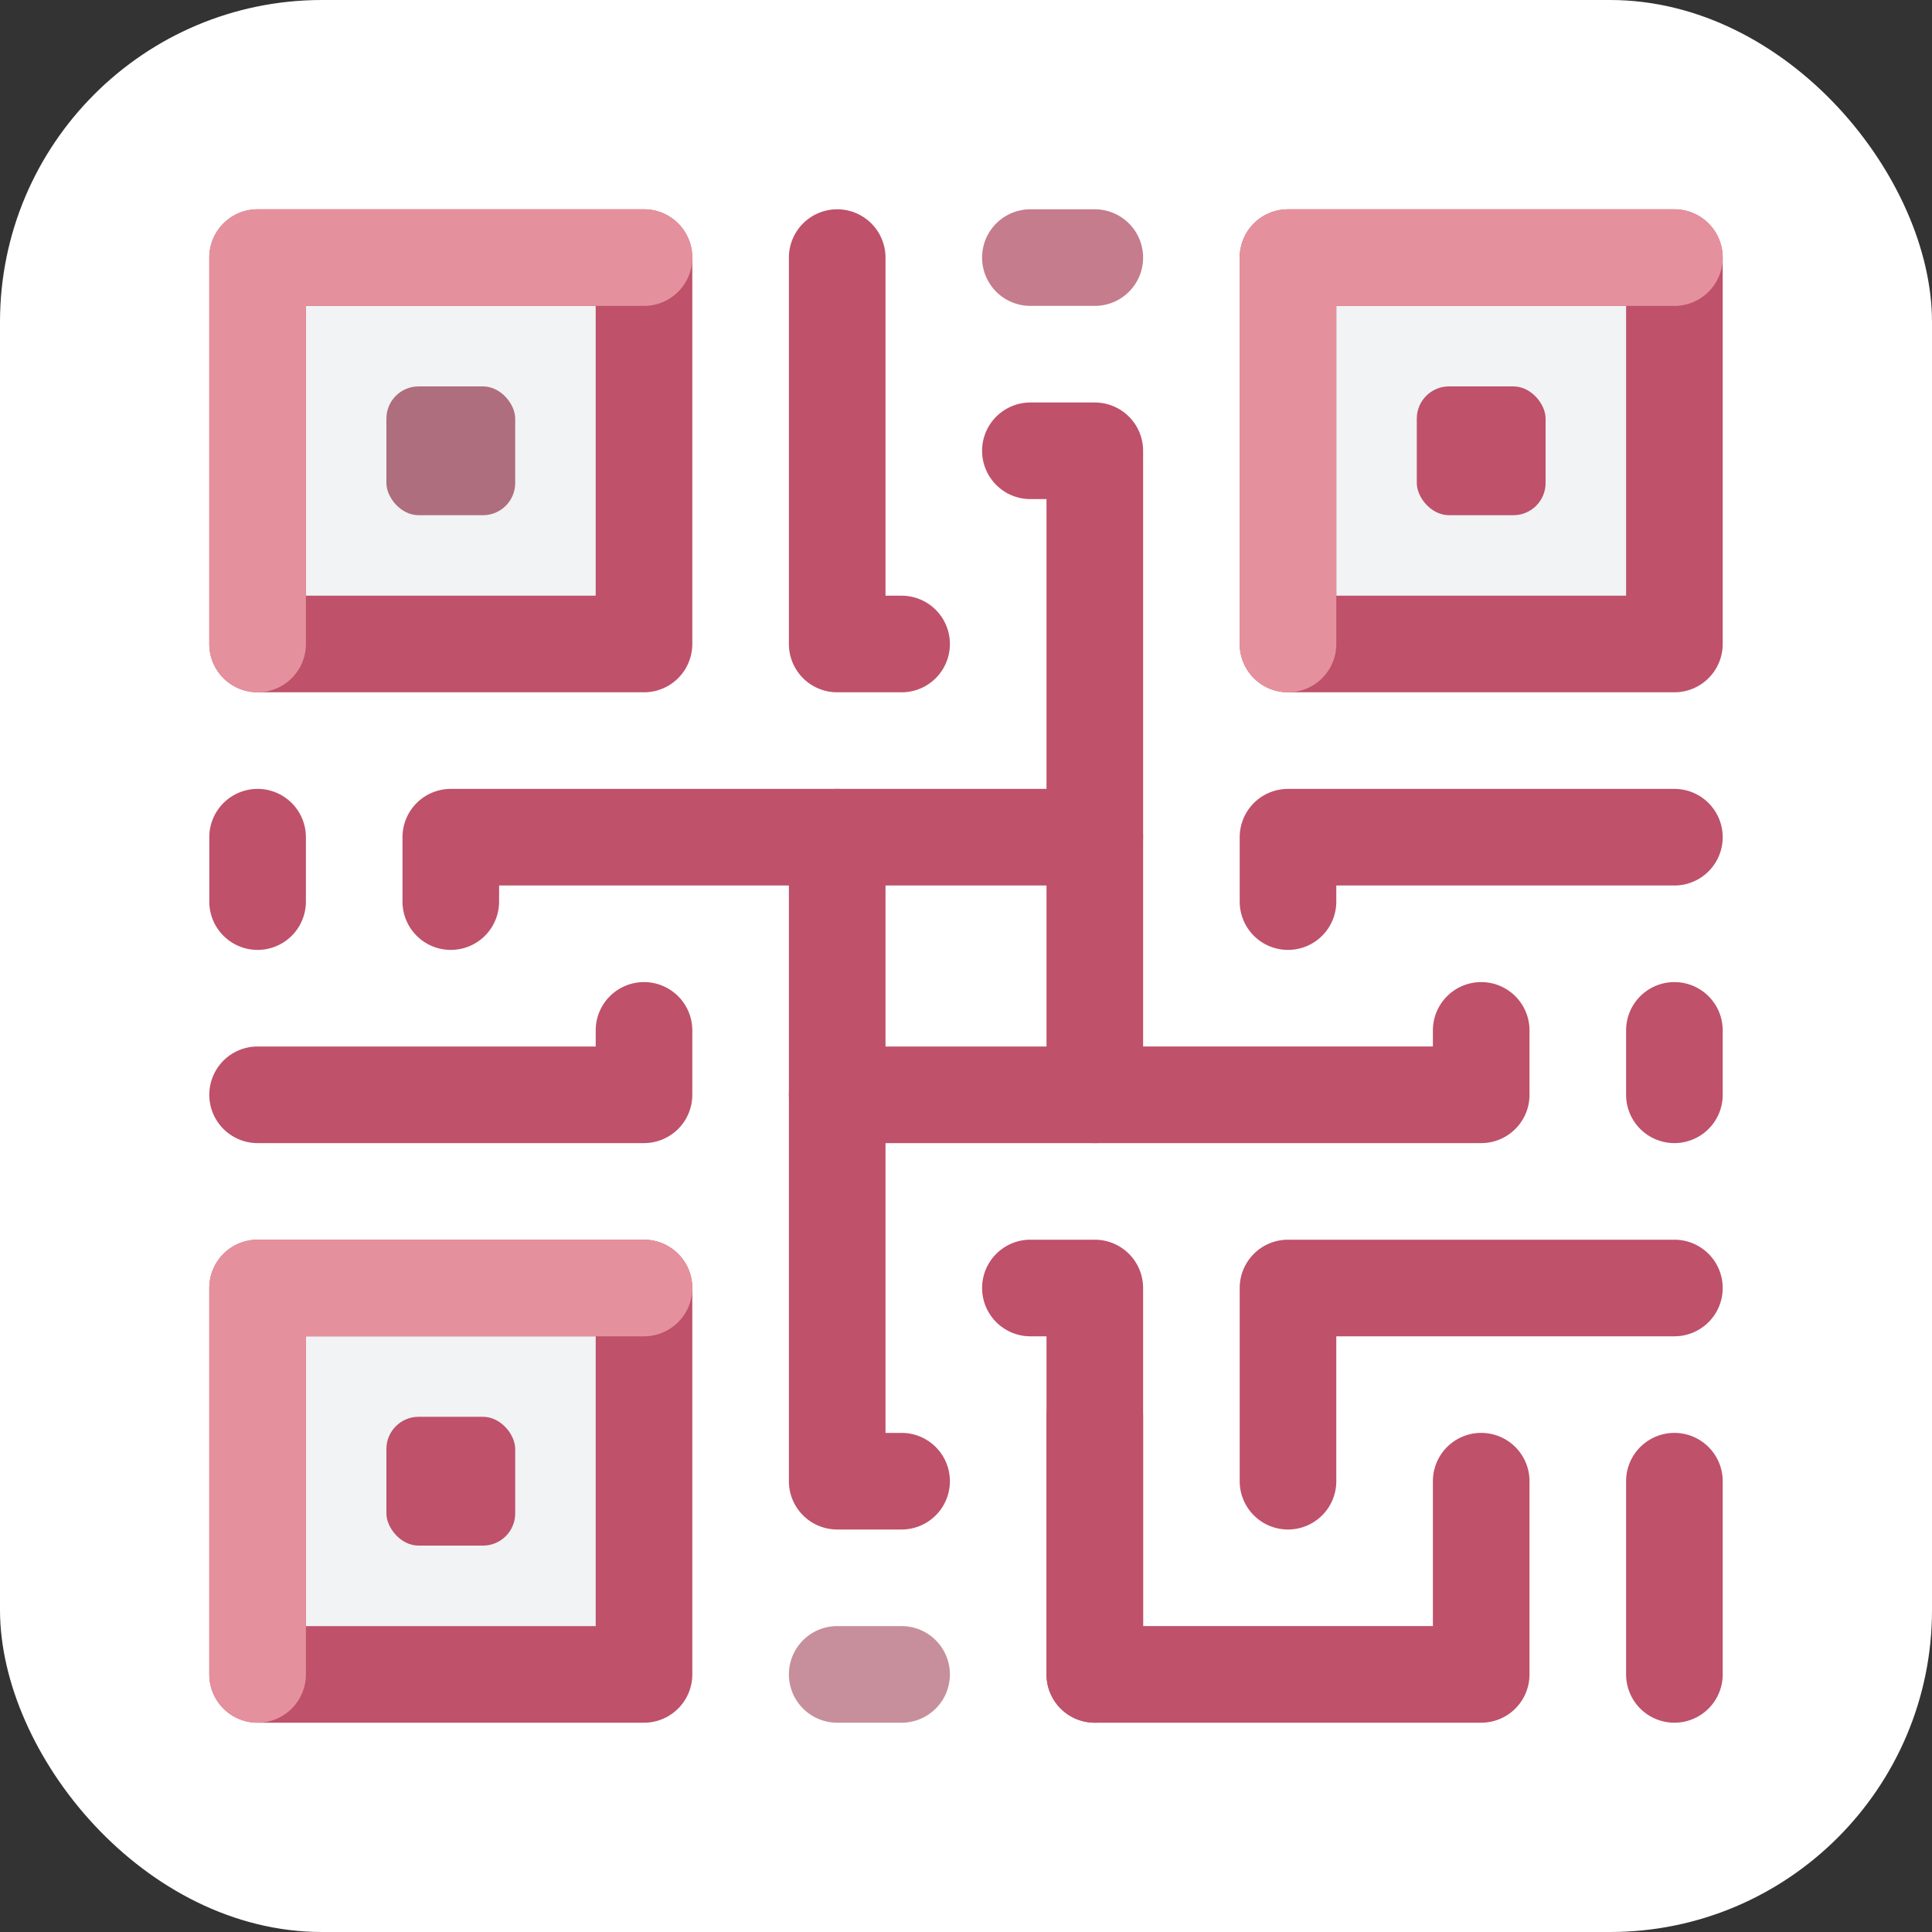 <?xml version="1.0" ?><!-- Uploaded to: SVG Repo, www.svgrepo.com, Generator: SVG Repo Mixer Tools -->
<svg width="800px" height="800px" viewBox="0 0 60 60"
    xmlns="http://www.w3.org/2000/svg">
    <rect x="0" y="0" width="60" height="60" fill="#333333" stroke="none"/>
    <rect fill="#ffffff" height="60" rx="10" width="60"/>
    <rect fill="#f1f3f4" height="12" width="12" x="8" y="8"/>
    <path d="M20,21.5H8A1.5,1.5,0,0,1,6.5,20V8A1.5,1.5,0,0,1,8,6.5H20A1.5,1.5,0,0,1,21.5,8V20A1.5,1.5,0,0,1,20,21.5Zm-10.5-3h9v-9h-9Z" fill="#bf516a"/>
    <rect fill="#AE6E7D" height="4" rx="1" width="4" x="12" y="12"/>
    <rect fill="#f1f3f4" height="12" width="12" x="40" y="8"/>
    <path d="M52,21.5H40A1.5,1.5,0,0,1,38.5,20V8A1.5,1.5,0,0,1,40,6.5H52A1.5,1.5,0,0,1,53.5,8V20A1.5,1.5,0,0,1,52,21.5Zm-10.5-3h9v-9h-9Z" fill="#bf516a"/>
    <rect fill="#bf516a" height="4" rx="1" width="4" x="44" y="12"/>
    <rect fill="#f1f3f4" height="12" width="12" x="8" y="40"/>
    <path d="M20,53.5H8A1.5,1.5,0,0,1,6.5,52V40A1.5,1.5,0,0,1,8,38.5H20A1.5,1.5,0,0,1,21.5,40V52A1.5,1.5,0,0,1,20,53.5Zm-10.5-3h9v-9h-9Z" fill="#bf516a"/>
    <rect fill="#bf516a" height="4" rx="1" width="4" x="12" y="44"/>
    <path d="M28,21.5H26A1.5,1.5,0,0,1,24.5,20V8a1.5,1.5,0,0,1,3,0V18.5H28a1.5,1.5,0,0,1,0,3Z" fill="#bf516a"/>
    <path d="M34,9.5H32a1.5,1.5,0,0,1,0-3h2a1.5,1.5,0,0,1,0,3Z" fill="#C57C8D"/>
    <path d="M34,27.5H26a1.5,1.5,0,0,1,0-3h6.5v-9H32a1.5,1.5,0,0,1,0-3h2A1.5,1.5,0,0,1,35.5,14V26A1.5,1.5,0,0,1,34,27.5Z" fill="#bf516a"/>
    <path d="M34,53.5A1.5,1.5,0,0,1,32.5,52V41.5H32a1.5,1.5,0,0,1,0-3h2A1.5,1.5,0,0,1,35.5,40V52A1.5,1.5,0,0,1,34,53.5Z" fill="#bf516a"/>
    <path d="M28,53.5H26a1.5,1.5,0,0,1,0-3h2a1.5,1.5,0,0,1,0,3Z" fill="#C78F9C"/>
    <path d="M28,47.5H26A1.5,1.5,0,0,1,24.5,46V34A1.5,1.5,0,0,1,26,32.5h8a1.5,1.5,0,0,1,0,3H27.5v9H28a1.5,1.5,0,0,1,0,3Z" fill="#bf516a"/>
    <path d="M20,35.5H8a1.5,1.5,0,0,1,0-3H18.5V32a1.5,1.5,0,0,1,3,0v2A1.5,1.5,0,0,1,20,35.5Z" fill="#bf516a"/>
    <path d="M8,29.5A1.5,1.5,0,0,1,6.5,28V26a1.5,1.5,0,0,1,3,0v2A1.5,1.5,0,0,1,8,29.5Z" fill="#bf516a"/>
    <path d="M26,35.5A1.5,1.5,0,0,1,24.5,34V27.5h-9V28a1.5,1.5,0,0,1-3,0V26A1.5,1.5,0,0,1,14,24.5H26A1.5,1.5,0,0,1,27.5,26v8A1.5,1.5,0,0,1,26,35.5Z" fill="#bf516a"/>
    <path d="M40,29.5A1.5,1.5,0,0,1,38.5,28V26A1.5,1.5,0,0,1,40,24.5H52a1.5,1.5,0,0,1,0,3H41.5V28A1.5,1.5,0,0,1,40,29.5Z" fill="#bf516a"/>
    <path d="M52,35.5A1.5,1.5,0,0,1,50.5,34V32a1.5,1.5,0,0,1,3,0v2A1.5,1.5,0,0,1,52,35.5Z" fill="#bf516a"/>
    <path d="M46,35.5H34A1.5,1.5,0,0,1,32.5,34V26a1.5,1.5,0,0,1,3,0v6.5h9V32a1.5,1.5,0,0,1,3,0v2A1.5,1.5,0,0,1,46,35.5Z" fill="#bf516a"/>
    <path d="M40,47.5A1.5,1.5,0,0,1,38.5,46V40A1.5,1.5,0,0,1,40,38.5H52a1.5,1.5,0,0,1,0,3H41.5V46A1.5,1.5,0,0,1,40,47.5Z" fill="#bf516a"/>
    <path d="M52,53.5A1.5,1.5,0,0,1,50.5,52V46a1.5,1.5,0,0,1,3,0v6A1.5,1.5,0,0,1,52,53.5Z" fill="#bf516a"/>
    <path d="M46,53.5H34A1.5,1.5,0,0,1,32.5,52V44a1.5,1.5,0,0,1,3,0v6.5h9V46a1.5,1.5,0,0,1,3,0v6A1.5,1.5,0,0,1,46,53.5Z" fill="#bf516a"/>
    <path d="M8,21.5A1.5,1.5,0,0,1,6.5,20V8A1.5,1.5,0,0,1,8,6.5H20a1.5,1.5,0,0,1,0,3H9.5V20A1.5,1.5,0,0,1,8,21.5Z" fill="#e5919d"/>
    <path d="M8,53.5A1.5,1.5,0,0,1,6.5,52V40A1.5,1.5,0,0,1,8,38.5H20a1.5,1.5,0,0,1,0,3H9.5V52A1.5,1.5,0,0,1,8,53.5Z" fill="#e5919d"/>
    <path d="M40,21.5A1.5,1.5,0,0,1,38.5,20V8A1.5,1.5,0,0,1,40,6.5H52a1.5,1.5,0,0,1,0,3H41.5V20A1.5,1.5,0,0,1,40,21.5Z" fill="#e5919d"/>
</svg>